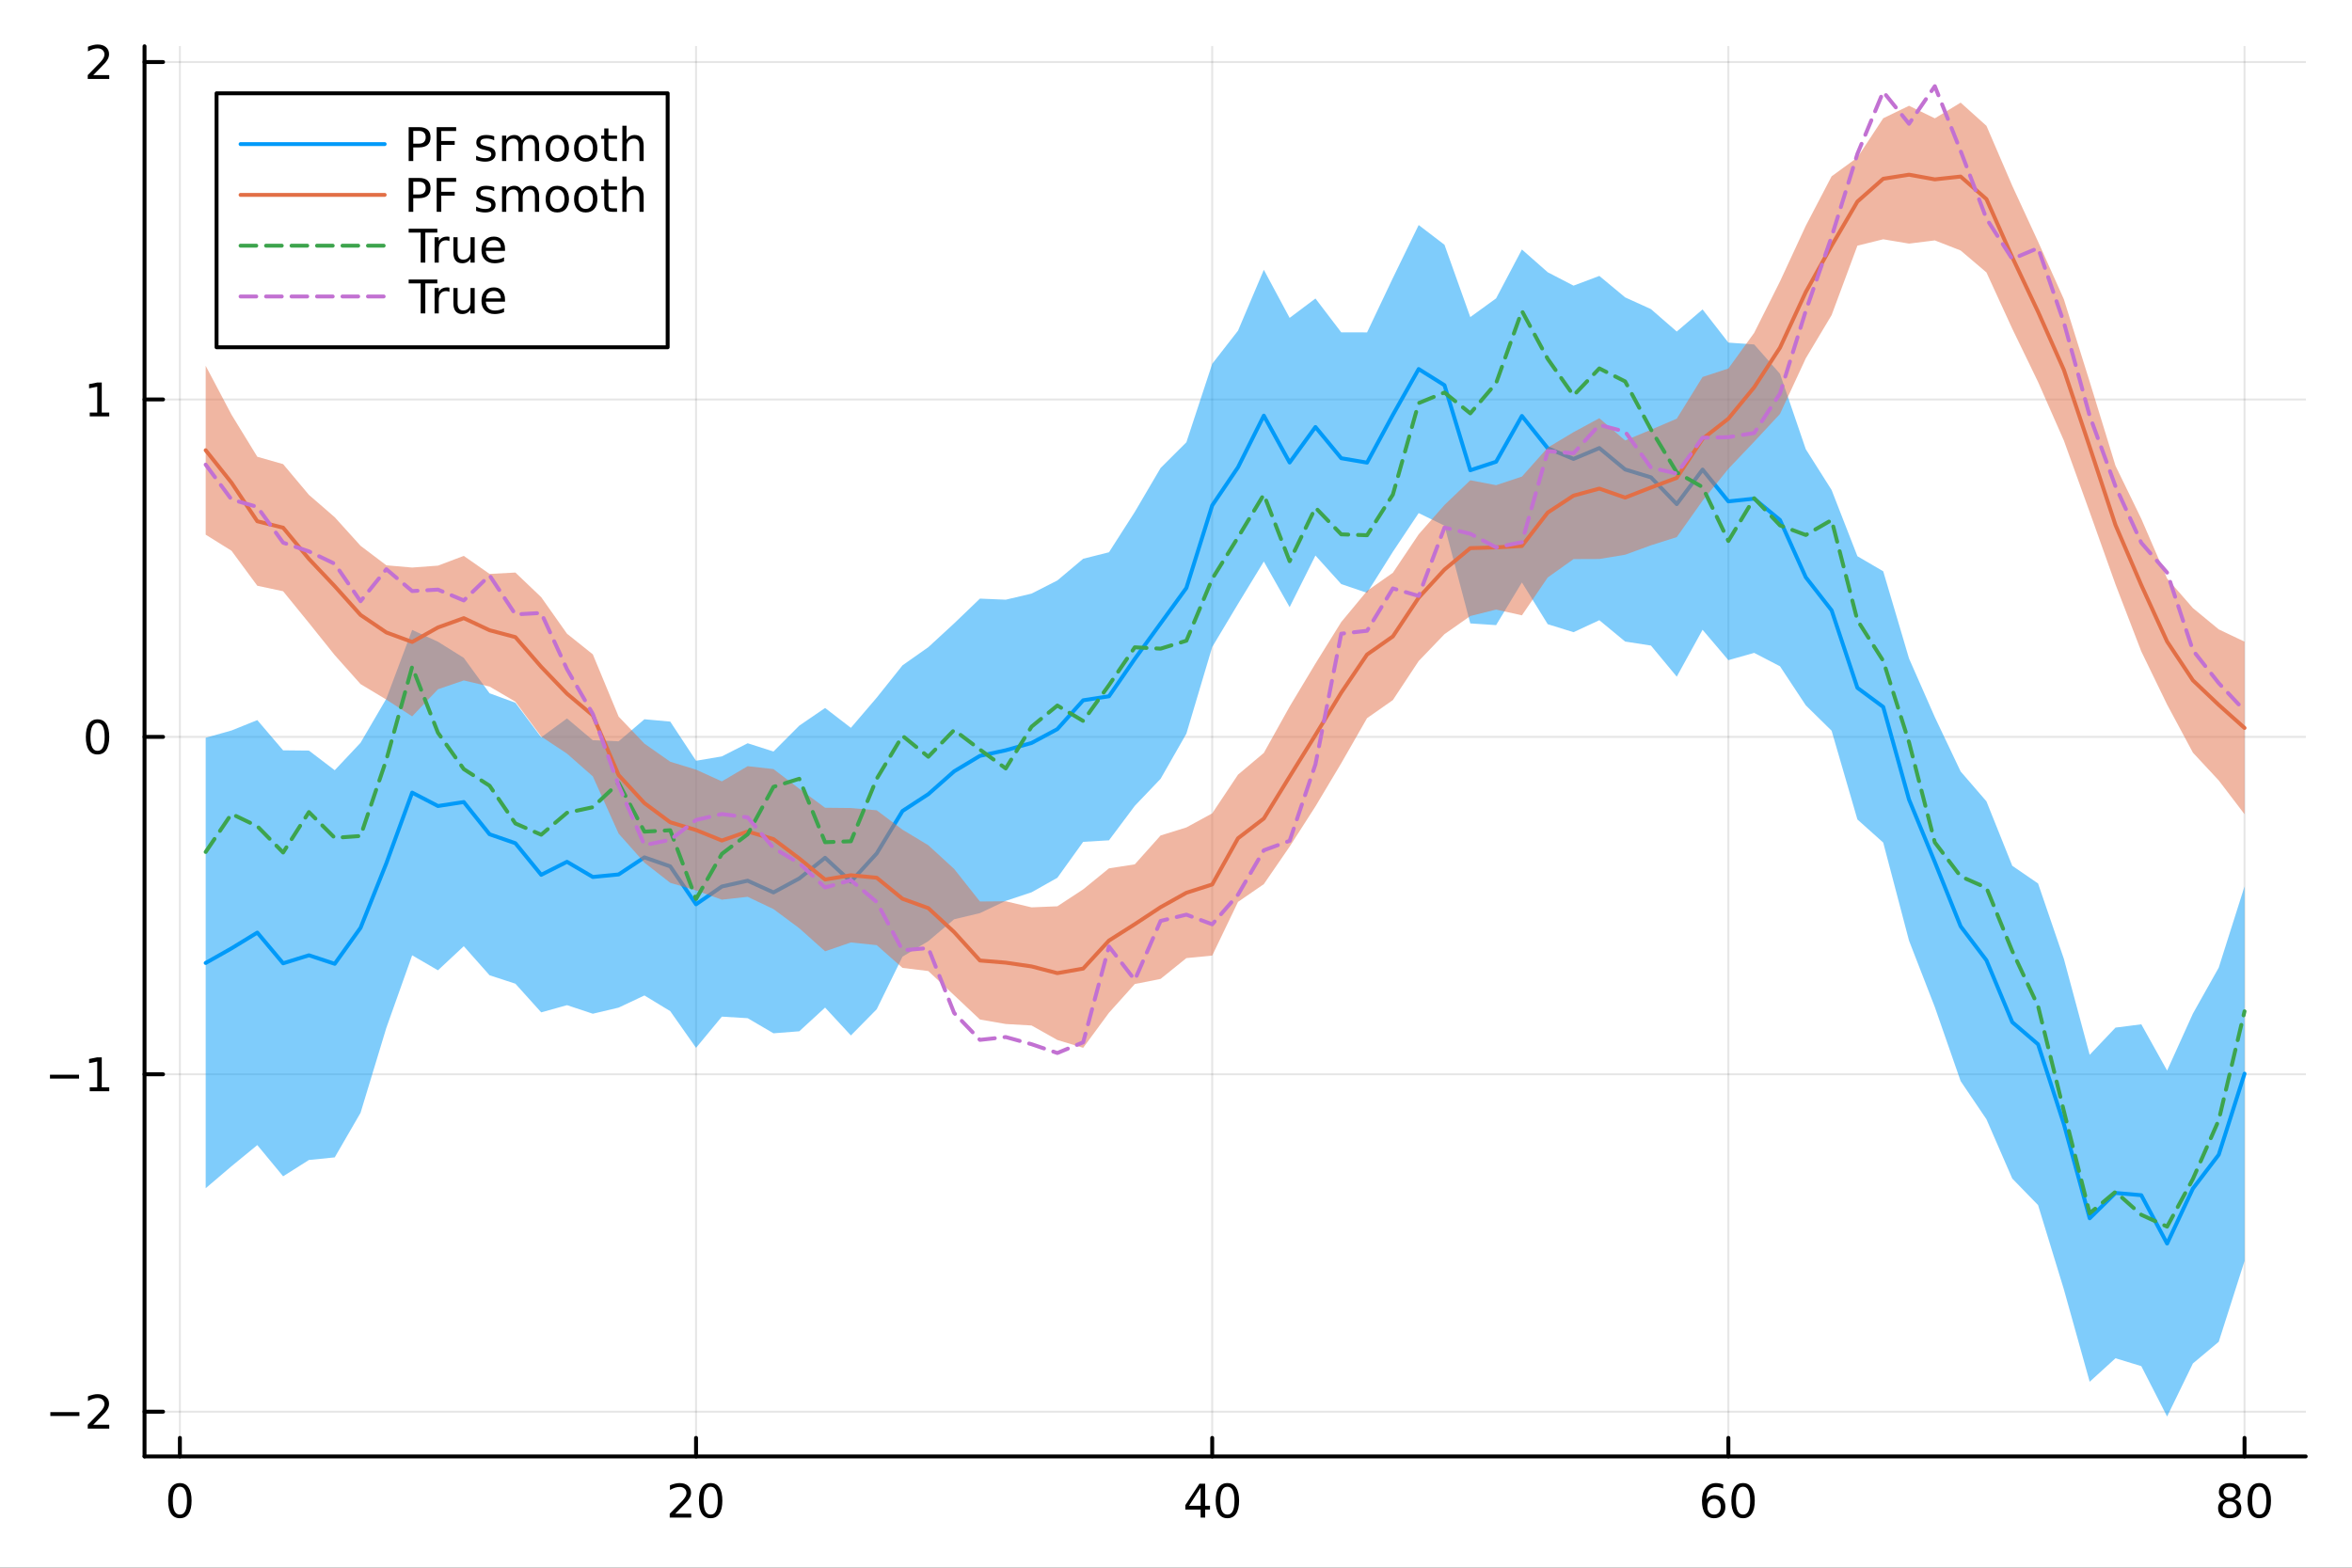 <?xml version="1.0" encoding="utf-8"?>
<svg xmlns="http://www.w3.org/2000/svg" xmlns:xlink="http://www.w3.org/1999/xlink" width="600" height="400" viewBox="0 0 2400 1600">
<rect x="0" y="0" width="2400" height="1600" fill="#333333" stroke="none"/>
<defs>
  <clipPath id="clip310">
    <rect x="0" y="0" width="2400" height="1600"/>
  </clipPath>
</defs>
<path clip-path="url(#clip310)" d="M0 1600 L2400 1600 L2400 0 L0 0  Z" fill="#ffffff" fill-rule="evenodd" fill-opacity="1"/>
<defs>
  <clipPath id="clip311">
    <rect x="480" y="0" width="1681" height="1600"/>
  </clipPath>
</defs>
<path clip-path="url(#clip310)" d="M147.478 1486.45 L2352.76 1486.45 L2352.76 47.244 L147.478 47.244  Z" fill="#ffffff" fill-rule="evenodd" fill-opacity="1"/>
<defs>
  <clipPath id="clip312">
    <rect x="147" y="47" width="2206" height="1440"/>
  </clipPath>
</defs>
<polyline clip-path="url(#clip312)" style="stroke:#000000; stroke-linecap:round; stroke-linejoin:round; stroke-width:2; stroke-opacity:0.1; fill:none" points="183.557,1486.45 183.557,47.244 "/>
<polyline clip-path="url(#clip312)" style="stroke:#000000; stroke-linecap:round; stroke-linejoin:round; stroke-width:2; stroke-opacity:0.1; fill:none" points="710.253,1486.45 710.253,47.244 "/>
<polyline clip-path="url(#clip312)" style="stroke:#000000; stroke-linecap:round; stroke-linejoin:round; stroke-width:2; stroke-opacity:0.1; fill:none" points="1236.95,1486.45 1236.95,47.244 "/>
<polyline clip-path="url(#clip312)" style="stroke:#000000; stroke-linecap:round; stroke-linejoin:round; stroke-width:2; stroke-opacity:0.1; fill:none" points="1763.65,1486.45 1763.65,47.244 "/>
<polyline clip-path="url(#clip312)" style="stroke:#000000; stroke-linecap:round; stroke-linejoin:round; stroke-width:2; stroke-opacity:0.1; fill:none" points="2290.34,1486.45 2290.34,47.244 "/>
<polyline clip-path="url(#clip312)" style="stroke:#000000; stroke-linecap:round; stroke-linejoin:round; stroke-width:2; stroke-opacity:0.1; fill:none" points="147.478,1440.79 2352.76,1440.79 "/>
<polyline clip-path="url(#clip312)" style="stroke:#000000; stroke-linecap:round; stroke-linejoin:round; stroke-width:2; stroke-opacity:0.1; fill:none" points="147.478,1096.42 2352.76,1096.42 "/>
<polyline clip-path="url(#clip312)" style="stroke:#000000; stroke-linecap:round; stroke-linejoin:round; stroke-width:2; stroke-opacity:0.1; fill:none" points="147.478,752.057 2352.76,752.057 "/>
<polyline clip-path="url(#clip312)" style="stroke:#000000; stroke-linecap:round; stroke-linejoin:round; stroke-width:2; stroke-opacity:0.1; fill:none" points="147.478,407.692 2352.76,407.692 "/>
<polyline clip-path="url(#clip312)" style="stroke:#000000; stroke-linecap:round; stroke-linejoin:round; stroke-width:2; stroke-opacity:0.1; fill:none" points="147.478,63.327 2352.76,63.327 "/>
<polyline clip-path="url(#clip310)" style="stroke:#000000; stroke-linecap:round; stroke-linejoin:round; stroke-width:4; stroke-opacity:1; fill:none" points="147.478,1486.45 2352.76,1486.45 "/>
<polyline clip-path="url(#clip310)" style="stroke:#000000; stroke-linecap:round; stroke-linejoin:round; stroke-width:4; stroke-opacity:1; fill:none" points="183.557,1486.45 183.557,1467.55 "/>
<polyline clip-path="url(#clip310)" style="stroke:#000000; stroke-linecap:round; stroke-linejoin:round; stroke-width:4; stroke-opacity:1; fill:none" points="710.253,1486.45 710.253,1467.55 "/>
<polyline clip-path="url(#clip310)" style="stroke:#000000; stroke-linecap:round; stroke-linejoin:round; stroke-width:4; stroke-opacity:1; fill:none" points="1236.95,1486.45 1236.95,1467.55 "/>
<polyline clip-path="url(#clip310)" style="stroke:#000000; stroke-linecap:round; stroke-linejoin:round; stroke-width:4; stroke-opacity:1; fill:none" points="1763.65,1486.45 1763.65,1467.55 "/>
<polyline clip-path="url(#clip310)" style="stroke:#000000; stroke-linecap:round; stroke-linejoin:round; stroke-width:4; stroke-opacity:1; fill:none" points="2290.34,1486.45 2290.34,1467.55 "/>
<path clip-path="url(#clip310)" d="M183.557 1517.37 Q179.946 1517.37 178.117 1520.93 Q176.311 1524.47 176.311 1531.6 Q176.311 1538.71 178.117 1542.27 Q179.946 1545.82 183.557 1545.82 Q187.191 1545.82 188.996 1542.27 Q190.825 1538.71 190.825 1531.6 Q190.825 1524.47 188.996 1520.93 Q187.191 1517.37 183.557 1517.37 M183.557 1513.66 Q189.367 1513.66 192.422 1518.27 Q195.501 1522.85 195.501 1531.6 Q195.501 1540.33 192.422 1544.94 Q189.367 1549.52 183.557 1549.52 Q177.746 1549.52 174.668 1544.94 Q171.612 1540.33 171.612 1531.6 Q171.612 1522.85 174.668 1518.27 Q177.746 1513.66 183.557 1513.66 Z" fill="#000000" fill-rule="nonzero" fill-opacity="1" /><path clip-path="url(#clip310)" d="M689.026 1544.91 L705.346 1544.91 L705.346 1548.85 L683.401 1548.85 L683.401 1544.91 Q686.063 1542.16 690.647 1537.53 Q695.253 1532.88 696.434 1531.53 Q698.679 1529.01 699.559 1527.27 Q700.461 1525.51 700.461 1523.82 Q700.461 1521.07 698.517 1519.33 Q696.596 1517.6 693.494 1517.6 Q691.295 1517.6 688.841 1518.36 Q686.411 1519.13 683.633 1520.68 L683.633 1515.95 Q686.457 1514.82 688.911 1514.24 Q691.364 1513.66 693.401 1513.66 Q698.772 1513.66 701.966 1516.35 Q705.16 1519.03 705.16 1523.52 Q705.16 1525.65 704.35 1527.57 Q703.563 1529.47 701.457 1532.07 Q700.878 1532.74 697.776 1535.95 Q694.674 1539.15 689.026 1544.91 Z" fill="#000000" fill-rule="nonzero" fill-opacity="1" /><path clip-path="url(#clip310)" d="M725.16 1517.37 Q721.549 1517.37 719.721 1520.93 Q717.915 1524.47 717.915 1531.6 Q717.915 1538.71 719.721 1542.27 Q721.549 1545.82 725.16 1545.82 Q728.795 1545.82 730.6 1542.27 Q732.429 1538.71 732.429 1531.6 Q732.429 1524.47 730.6 1520.93 Q728.795 1517.37 725.16 1517.37 M725.16 1513.66 Q730.971 1513.66 734.026 1518.27 Q737.105 1522.85 737.105 1531.6 Q737.105 1540.33 734.026 1544.94 Q730.971 1549.52 725.16 1549.52 Q719.35 1549.52 716.272 1544.94 Q713.216 1540.33 713.216 1531.6 Q713.216 1522.85 716.272 1518.27 Q719.35 1513.66 725.16 1513.66 Z" fill="#000000" fill-rule="nonzero" fill-opacity="1" /><path clip-path="url(#clip310)" d="M1225.12 1518.36 L1213.32 1536.81 L1225.12 1536.81 L1225.12 1518.36 M1223.89 1514.29 L1229.77 1514.29 L1229.77 1536.81 L1234.7 1536.81 L1234.7 1540.7 L1229.77 1540.7 L1229.77 1548.85 L1225.12 1548.85 L1225.12 1540.7 L1209.52 1540.7 L1209.52 1536.19 L1223.89 1514.29 Z" fill="#000000" fill-rule="nonzero" fill-opacity="1" /><path clip-path="url(#clip310)" d="M1252.44 1517.37 Q1248.82 1517.37 1247 1520.93 Q1245.19 1524.47 1245.19 1531.6 Q1245.19 1538.71 1247 1542.27 Q1248.82 1545.82 1252.44 1545.82 Q1256.07 1545.82 1257.88 1542.27 Q1259.7 1538.71 1259.7 1531.6 Q1259.7 1524.47 1257.88 1520.93 Q1256.07 1517.37 1252.44 1517.37 M1252.44 1513.66 Q1258.25 1513.66 1261.3 1518.27 Q1264.38 1522.85 1264.38 1531.6 Q1264.38 1540.33 1261.3 1544.94 Q1258.25 1549.52 1252.44 1549.52 Q1246.63 1549.52 1243.55 1544.94 Q1240.49 1540.33 1240.49 1531.6 Q1240.49 1522.85 1243.55 1518.27 Q1246.63 1513.66 1252.44 1513.66 Z" fill="#000000" fill-rule="nonzero" fill-opacity="1" /><path clip-path="url(#clip310)" d="M1749.05 1529.7 Q1745.9 1529.7 1744.05 1531.86 Q1742.22 1534.01 1742.22 1537.76 Q1742.22 1541.49 1744.05 1543.66 Q1745.9 1545.82 1749.05 1545.82 Q1752.2 1545.82 1754.03 1543.66 Q1755.88 1541.49 1755.88 1537.76 Q1755.88 1534.01 1754.03 1531.86 Q1752.2 1529.7 1749.05 1529.7 M1758.33 1515.05 L1758.33 1519.31 Q1756.57 1518.48 1754.77 1518.04 Q1752.99 1517.6 1751.23 1517.6 Q1746.6 1517.6 1744.14 1520.72 Q1741.71 1523.85 1741.37 1530.17 Q1742.73 1528.15 1744.79 1527.09 Q1746.85 1526 1749.33 1526 Q1754.54 1526 1757.55 1529.17 Q1760.58 1532.32 1760.58 1537.76 Q1760.58 1543.08 1757.43 1546.3 Q1754.28 1549.52 1749.05 1549.52 Q1743.06 1549.52 1739.88 1544.94 Q1736.71 1540.33 1736.71 1531.6 Q1736.71 1523.41 1740.6 1518.55 Q1744.49 1513.66 1751.04 1513.66 Q1752.8 1513.66 1754.58 1514.01 Q1756.39 1514.36 1758.33 1515.05 Z" fill="#000000" fill-rule="nonzero" fill-opacity="1" /><path clip-path="url(#clip310)" d="M1778.63 1517.37 Q1775.02 1517.37 1773.19 1520.93 Q1771.39 1524.47 1771.39 1531.6 Q1771.39 1538.71 1773.19 1542.27 Q1775.02 1545.82 1778.63 1545.82 Q1782.27 1545.82 1784.07 1542.27 Q1785.9 1538.71 1785.9 1531.6 Q1785.9 1524.47 1784.07 1520.93 Q1782.27 1517.37 1778.63 1517.37 M1778.63 1513.66 Q1784.44 1513.66 1787.5 1518.27 Q1790.58 1522.85 1790.58 1531.6 Q1790.58 1540.33 1787.5 1544.94 Q1784.44 1549.52 1778.63 1549.52 Q1772.82 1549.52 1769.75 1544.94 Q1766.69 1540.33 1766.69 1531.6 Q1766.69 1522.85 1769.75 1518.27 Q1772.82 1513.66 1778.63 1513.66 Z" fill="#000000" fill-rule="nonzero" fill-opacity="1" /><path clip-path="url(#clip310)" d="M2275.22 1532.44 Q2271.88 1532.44 2269.96 1534.22 Q2268.06 1536 2268.06 1539.13 Q2268.06 1542.25 2269.96 1544.03 Q2271.88 1545.82 2275.22 1545.82 Q2278.55 1545.82 2280.47 1544.03 Q2282.39 1542.23 2282.39 1539.13 Q2282.39 1536 2280.47 1534.22 Q2278.57 1532.44 2275.22 1532.44 M2270.54 1530.45 Q2267.53 1529.7 2265.84 1527.64 Q2264.17 1525.58 2264.17 1522.62 Q2264.17 1518.48 2267.11 1516.07 Q2270.08 1513.66 2275.22 1513.66 Q2280.38 1513.66 2283.32 1516.07 Q2286.26 1518.48 2286.26 1522.62 Q2286.26 1525.58 2284.57 1527.64 Q2282.9 1529.7 2279.91 1530.45 Q2283.29 1531.23 2285.17 1533.52 Q2287.07 1535.82 2287.07 1539.13 Q2287.07 1544.15 2283.99 1546.83 Q2280.93 1549.52 2275.22 1549.52 Q2269.5 1549.52 2266.42 1546.83 Q2263.36 1544.15 2263.36 1539.13 Q2263.36 1535.82 2265.26 1533.52 Q2267.16 1531.23 2270.54 1530.45 M2268.83 1523.06 Q2268.83 1525.75 2270.49 1527.25 Q2272.18 1528.76 2275.22 1528.76 Q2278.22 1528.76 2279.91 1527.25 Q2281.63 1525.75 2281.63 1523.06 Q2281.63 1520.38 2279.91 1518.87 Q2278.22 1517.37 2275.22 1517.37 Q2272.18 1517.37 2270.49 1518.87 Q2268.83 1520.38 2268.83 1523.06 Z" fill="#000000" fill-rule="nonzero" fill-opacity="1" /><path clip-path="url(#clip310)" d="M2305.38 1517.37 Q2301.77 1517.37 2299.94 1520.93 Q2298.13 1524.47 2298.13 1531.6 Q2298.13 1538.71 2299.94 1542.27 Q2301.77 1545.82 2305.38 1545.82 Q2309.01 1545.82 2310.82 1542.27 Q2312.65 1538.71 2312.65 1531.6 Q2312.65 1524.47 2310.82 1520.93 Q2309.01 1517.37 2305.38 1517.37 M2305.38 1513.66 Q2311.19 1513.66 2314.24 1518.27 Q2317.32 1522.85 2317.32 1531.6 Q2317.32 1540.33 2314.24 1544.94 Q2311.19 1549.52 2305.38 1549.52 Q2299.57 1549.52 2296.49 1544.94 Q2293.43 1540.33 2293.43 1531.6 Q2293.43 1522.85 2296.49 1518.27 Q2299.57 1513.66 2305.38 1513.66 Z" fill="#000000" fill-rule="nonzero" fill-opacity="1" /><polyline clip-path="url(#clip310)" style="stroke:#000000; stroke-linecap:round; stroke-linejoin:round; stroke-width:4; stroke-opacity:1; fill:none" points="147.478,1486.45 147.478,47.244 "/>
<polyline clip-path="url(#clip310)" style="stroke:#000000; stroke-linecap:round; stroke-linejoin:round; stroke-width:4; stroke-opacity:1; fill:none" points="147.478,1440.79 166.376,1440.79 "/>
<polyline clip-path="url(#clip310)" style="stroke:#000000; stroke-linecap:round; stroke-linejoin:round; stroke-width:4; stroke-opacity:1; fill:none" points="147.478,1096.42 166.376,1096.42 "/>
<polyline clip-path="url(#clip310)" style="stroke:#000000; stroke-linecap:round; stroke-linejoin:round; stroke-width:4; stroke-opacity:1; fill:none" points="147.478,752.057 166.376,752.057 "/>
<polyline clip-path="url(#clip310)" style="stroke:#000000; stroke-linecap:round; stroke-linejoin:round; stroke-width:4; stroke-opacity:1; fill:none" points="147.478,407.692 166.376,407.692 "/>
<polyline clip-path="url(#clip310)" style="stroke:#000000; stroke-linecap:round; stroke-linejoin:round; stroke-width:4; stroke-opacity:1; fill:none" points="147.478,63.327 166.376,63.327 "/>
<path clip-path="url(#clip310)" d="M51.362 1441.24 L81.038 1441.24 L81.038 1445.17 L51.362 1445.17 L51.362 1441.24 Z" fill="#000000" fill-rule="nonzero" fill-opacity="1" /><path clip-path="url(#clip310)" d="M95.159 1454.13 L111.478 1454.13 L111.478 1458.07 L89.534 1458.07 L89.534 1454.13 Q92.196 1451.38 96.779 1446.75 Q101.385 1442.09 102.566 1440.75 Q104.811 1438.23 105.691 1436.49 Q106.594 1434.73 106.594 1433.04 Q106.594 1430.29 104.649 1428.55 Q102.728 1426.82 99.626 1426.82 Q97.427 1426.82 94.973 1427.58 Q92.543 1428.34 89.765 1429.9 L89.765 1425.17 Q92.589 1424.04 95.043 1423.46 Q97.496 1422.88 99.534 1422.88 Q104.904 1422.88 108.098 1425.57 Q111.293 1428.25 111.293 1432.74 Q111.293 1434.87 110.483 1436.79 Q109.696 1438.69 107.589 1441.28 Q107.01 1441.96 103.909 1445.17 Q100.807 1448.37 95.159 1454.13 Z" fill="#000000" fill-rule="nonzero" fill-opacity="1" /><path clip-path="url(#clip310)" d="M50.992 1096.87 L80.668 1096.87 L80.668 1100.81 L50.992 1100.81 L50.992 1096.87 Z" fill="#000000" fill-rule="nonzero" fill-opacity="1" /><path clip-path="url(#clip310)" d="M91.571 1109.77 L99.21 1109.77 L99.21 1083.4 L90.899 1085.07 L90.899 1080.81 L99.163 1079.14 L103.839 1079.14 L103.839 1109.77 L111.478 1109.77 L111.478 1113.7 L91.571 1113.7 L91.571 1109.77 Z" fill="#000000" fill-rule="nonzero" fill-opacity="1" /><path clip-path="url(#clip310)" d="M99.534 737.855 Q95.922 737.855 94.094 741.42 Q92.288 744.962 92.288 752.091 Q92.288 759.198 94.094 762.763 Q95.922 766.304 99.534 766.304 Q103.168 766.304 104.973 762.763 Q106.802 759.198 106.802 752.091 Q106.802 744.962 104.973 741.42 Q103.168 737.855 99.534 737.855 M99.534 734.152 Q105.344 734.152 108.399 738.758 Q111.478 743.341 111.478 752.091 Q111.478 760.818 108.399 765.425 Q105.344 770.008 99.534 770.008 Q93.723 770.008 90.645 765.425 Q87.589 760.818 87.589 752.091 Q87.589 743.341 90.645 738.758 Q93.723 734.152 99.534 734.152 Z" fill="#000000" fill-rule="nonzero" fill-opacity="1" /><path clip-path="url(#clip310)" d="M91.571 421.036 L99.21 421.036 L99.21 394.671 L90.899 396.337 L90.899 392.078 L99.163 390.412 L103.839 390.412 L103.839 421.036 L111.478 421.036 L111.478 424.972 L91.571 424.972 L91.571 421.036 Z" fill="#000000" fill-rule="nonzero" fill-opacity="1" /><path clip-path="url(#clip310)" d="M95.159 76.671 L111.478 76.671 L111.478 80.606 L89.534 80.606 L89.534 76.671 Q92.196 73.917 96.779 69.287 Q101.385 64.634 102.566 63.292 Q104.811 60.769 105.691 59.032 Q106.594 57.273 106.594 55.584 Q106.594 52.829 104.649 51.093 Q102.728 49.357 99.626 49.357 Q97.427 49.357 94.973 50.12 Q92.543 50.884 89.765 52.435 L89.765 47.713 Q92.589 46.579 95.043 46 Q97.496 45.422 99.534 45.422 Q104.904 45.422 108.098 48.107 Q111.293 50.792 111.293 55.282 Q111.293 57.412 110.483 59.334 Q109.696 61.232 107.589 63.824 Q107.01 64.496 103.909 67.713 Q100.807 70.907 95.159 76.671 Z" fill="#000000" fill-rule="nonzero" fill-opacity="1" /><path clip-path="url(#clip312)" d="M209.891 1212.7 L236.226 1190.27 L262.561 1168.68 L288.896 1200.55 L315.231 1183.88 L341.566 1181.23 L367.9 1135.74 L394.235 1049 L420.57 974.993 L446.905 990.308 L473.24 965.704 L499.574 995.384 L525.909 1003.98 L552.244 1033.22 L578.579 1025.88 L604.914 1034.62 L631.249 1028.38 L657.583 1015.98 L683.918 1031.98 L710.253 1069.43 L736.588 1037.59 L762.923 1039.18 L789.258 1054.6 L815.592 1052.54 L841.927 1028.35 L868.262 1056.79 L894.597 1030.06 L920.932 976.367 L947.266 960.538 L973.601 938.223 L999.936 931.929 L1026.27 919.425 L1052.61 910.692 L1078.94 895.872 L1105.28 859.184 L1131.61 857.638 L1157.95 822.453 L1184.28 794.858 L1210.61 748.744 L1236.95 660.334 L1263.28 616.331 L1289.62 573.082 L1315.95 619.646 L1342.29 566.969 L1368.62 596.134 L1394.96 605.08 L1421.29 563.147 L1447.63 523.654 L1473.96 536.498 L1500.3 636.258 L1526.63 638.014 L1552.97 594.44 L1579.3 637.051 L1605.64 645.22 L1631.97 632.991 L1658.31 654.778 L1684.64 658.862 L1710.98 690.606 L1737.31 642.748 L1763.65 673.755 L1789.98 666.334 L1816.32 680.013 L1842.65 719.877 L1868.99 745.779 L1895.32 836.369 L1921.65 859.935 L1947.99 960.031 L1974.32 1027.85 L2000.66 1103.42 L2026.99 1142.33 L2053.33 1202.86 L2079.66 1229.93 L2106 1315.97 L2132.33 1410.23 L2158.67 1386.25 L2185 1394.28 L2211.34 1445.72 L2237.67 1391.53 L2264.01 1369.45 L2290.34 1287 L2290.34 904.646 L2264.01 987.578 L2237.67 1034.46 L2211.34 1092.65 L2185 1045.4 L2158.67 1048.8 L2132.33 1076.55 L2106 978.638 L2079.66 901.688 L2053.33 883.634 L2026.99 817.87 L2000.66 787.382 L1974.32 731.93 L1947.99 672.05 L1921.65 583.052 L1895.32 567.667 L1868.99 500.1 L1842.65 458.489 L1816.32 381.465 L1789.98 351.553 L1763.65 349.669 L1737.31 315.803 L1710.98 338.393 L1684.64 315.483 L1658.31 303.508 L1631.97 281.61 L1605.64 291.53 L1579.3 277.86 L1552.97 254.642 L1526.63 304.515 L1500.3 323.63 L1473.96 249.822 L1447.63 229.668 L1421.29 283.749 L1394.96 339.235 L1368.62 339.204 L1342.29 304.659 L1315.95 324.447 L1289.62 275.354 L1263.28 337.483 L1236.95 371.34 L1210.61 451.354 L1184.28 477.645 L1157.95 522.482 L1131.61 563.65 L1105.28 570.265 L1078.94 592.422 L1052.61 605.841 L1026.27 612.056 L999.936 610.949 L973.601 636.25 L947.266 660.507 L920.932 679.038 L894.597 712.042 L868.262 742.838 L841.927 722.574 L815.592 740.595 L789.258 767.003 L762.923 758.577 L736.588 771.99 L710.253 776.45 L683.918 736.472 L657.583 734.088 L631.249 756.579 L604.914 755.486 L578.579 733.241 L552.244 752.493 L525.909 717.223 L499.574 707.568 L473.24 671.424 L446.905 654.952 L420.57 642.899 L394.235 713.069 L367.9 758.085 L341.566 786.109 L315.231 766.061 L288.896 765.798 L262.561 734.946 L236.226 745.553 L209.891 752.937  Z" fill="#009af9" fill-rule="evenodd" fill-opacity="0.5"/>
<polyline clip-path="url(#clip312)" style="stroke:#009af9; stroke-linecap:round; stroke-linejoin:round; stroke-width:4; stroke-opacity:1; fill:none" points="209.891,982.817 236.226,967.912 262.561,951.815 288.896,983.173 315.231,974.972 341.566,983.671 367.9,946.911 394.235,881.033 420.57,808.946 446.905,822.63 473.24,818.564 499.574,851.476 525.909,860.602 552.244,892.855 578.579,879.56 604.914,895.051 631.249,892.479 657.583,875.033 683.918,884.227 710.253,922.939 736.588,904.789 762.923,898.878 789.258,910.803 815.592,896.566 841.927,875.463 868.262,899.814 894.597,871.051 920.932,827.702 947.266,810.522 973.601,787.237 999.936,771.439 1026.27,765.741 1052.61,758.267 1078.94,744.147 1105.28,714.724 1131.61,710.644 1157.95,672.467 1184.28,636.252 1210.61,600.049 1236.95,515.837 1263.28,476.907 1289.62,424.218 1315.95,472.047 1342.29,435.814 1368.62,467.669 1394.96,472.158 1421.29,423.448 1447.63,376.661 1473.96,393.16 1500.3,479.944 1526.63,471.265 1552.97,424.541 1579.3,457.455 1605.64,468.375 1631.97,457.3 1658.31,479.143 1684.64,487.172 1710.98,514.499 1737.31,479.275 1763.65,511.712 1789.98,508.944 1816.32,530.739 1842.65,589.183 1868.99,622.939 1895.32,702.018 1921.65,721.493 1947.99,816.041 1974.32,879.891 2000.66,945.402 2026.99,980.101 2053.33,1043.24 2079.66,1065.81 2106,1147.3 2132.33,1243.39 2158.67,1217.53 2185,1219.84 2211.34,1269.19 2237.67,1212.99 2264.01,1178.51 2290.34,1095.82 "/>
<path clip-path="url(#clip312)" d="M209.891 545.693 L236.226 562.113 L262.561 597.831 L288.896 603.435 L315.231 635.785 L341.566 668.653 L367.9 698.184 L394.235 714.003 L420.57 731.153 L446.905 703.47 L473.24 694.465 L499.574 700.711 L525.909 716.124 L552.244 751.698 L578.579 769.183 L604.914 792.375 L631.249 850.791 L657.583 880.424 L683.918 901.001 L710.253 908.822 L736.588 918.204 L762.923 915.292 L789.258 927.819 L815.592 947.377 L841.927 970.903 L868.262 961.87 L894.597 964.629 L920.932 987.85 L947.266 991.058 L973.601 1015.74 L999.936 1040.53 L1026.27 1045.11 L1052.61 1046.62 L1078.94 1061.42 L1105.28 1069.41 L1131.61 1033.65 L1157.95 1004.31 L1184.28 999.072 L1210.61 977.848 L1236.95 975.284 L1263.28 920.493 L1289.62 902.359 L1315.95 864.062 L1342.29 823.038 L1368.62 778.947 L1394.96 732.942 L1421.29 714.508 L1447.63 674.668 L1473.96 647.244 L1500.3 628.725 L1526.63 622.138 L1552.97 628.008 L1579.3 589.404 L1605.64 570.624 L1631.97 570.514 L1658.31 566.168 L1684.64 556.554 L1710.98 548.182 L1737.31 511.017 L1763.65 478.489 L1789.98 450.804 L1816.32 422.465 L1842.65 365.69 L1868.99 321.604 L1895.32 250.73 L1921.65 244.215 L1947.99 248.625 L1974.32 245.356 L2000.66 255.655 L2026.99 278.048 L2053.33 335.479 L2079.66 389.822 L2106 449.643 L2132.33 522.615 L2158.67 596.456 L2185 664.869 L2211.34 719.118 L2237.67 768.164 L2264.01 796.501 L2290.34 831.002 L2290.34 654.89 L2264.01 642.342 L2237.67 620.613 L2211.34 590.435 L2185 529.495 L2158.67 475.359 L2132.33 389.554 L2106 305.452 L2079.66 246.605 L2053.33 189.606 L2026.99 128.424 L2000.66 104.735 L1974.32 120.778 L1947.99 107.953 L1921.65 120.698 L1895.32 160.739 L1868.99 179.949 L1842.65 230.39 L1816.32 287.198 L1789.98 339.71 L1763.65 376.098 L1737.31 384.751 L1710.98 427.281 L1684.64 438.602 L1658.31 449.548 L1631.97 426.831 L1605.64 441.071 L1579.3 456.859 L1552.97 486.435 L1526.63 495.181 L1500.3 490.157 L1473.96 515.383 L1447.63 545.326 L1421.29 584.578 L1394.96 603.104 L1368.62 634.853 L1342.29 677.257 L1315.95 721.139 L1289.62 768.433 L1263.28 790.628 L1236.95 830.135 L1210.61 844.487 L1184.28 852.701 L1157.95 882.152 L1131.61 886.236 L1105.28 907.692 L1078.94 924.962 L1052.61 926.057 L1026.27 919.863 L999.936 920.083 L973.601 886.82 L947.266 862.669 L920.932 846.772 L894.597 827.001 L868.262 824.679 L841.927 824.406 L815.592 804.999 L789.258 784.946 L762.923 781.989 L736.588 797.486 L710.253 785.511 L683.918 777.432 L657.583 758.955 L631.249 731.338 L604.914 667.841 L578.579 646.79 L552.244 609.476 L525.909 584.352 L499.574 585.754 L473.24 567.337 L446.905 577.289 L420.57 579.232 L394.235 576.96 L367.9 557.044 L341.566 527.898 L315.231 505.062 L288.896 473.693 L262.561 466.171 L236.226 423.194 L209.891 373.358  Z" fill="#e26f46" fill-rule="evenodd" fill-opacity="0.5"/>
<polyline clip-path="url(#clip312)" style="stroke:#e26f46; stroke-linecap:round; stroke-linejoin:round; stroke-width:4; stroke-opacity:1; fill:none" points="209.891,459.526 236.226,492.654 262.561,532.001 288.896,538.564 315.231,570.423 341.566,598.275 367.9,627.614 394.235,645.481 420.57,655.193 446.905,640.379 473.24,630.901 499.574,643.233 525.909,650.238 552.244,680.587 578.579,707.987 604.914,730.108 631.249,791.065 657.583,819.689 683.918,839.216 710.253,847.166 736.588,857.845 762.923,848.641 789.258,856.383 815.592,876.188 841.927,897.655 868.262,893.275 894.597,895.815 920.932,917.311 947.266,926.863 973.601,951.281 999.936,980.305 1026.27,982.487 1052.61,986.34 1078.94,993.193 1105.28,988.551 1131.61,959.945 1157.95,943.232 1184.28,925.886 1210.61,911.167 1236.95,902.709 1263.28,855.56 1289.62,835.396 1315.95,792.601 1342.29,750.147 1368.62,706.9 1394.96,668.023 1421.29,649.543 1447.63,609.997 1473.96,581.314 1500.3,559.441 1526.63,558.66 1552.97,557.222 1579.3,523.132 1605.64,505.848 1631.97,498.673 1658.31,507.858 1684.64,497.578 1710.98,487.732 1737.31,447.884 1763.65,427.294 1789.98,395.257 1816.32,354.832 1842.65,298.04 1868.99,250.776 1895.32,205.735 1921.65,182.457 1947.99,178.289 1974.32,183.067 2000.66,180.195 2026.99,203.236 2053.33,262.542 2079.66,318.214 2106,377.547 2132.33,456.085 2158.67,535.908 2185,597.182 2211.34,654.777 2237.67,694.389 2264.01,719.421 2290.34,742.946 "/>
<polyline clip-path="url(#clip312)" style="stroke:#3da44d; stroke-linecap:round; stroke-linejoin:round; stroke-width:4; stroke-opacity:1; fill:none" stroke-dasharray="16, 10" points="209.891,869.512 236.226,830.638 262.561,843.27 288.896,870.076 315.231,828.826 341.566,855.109 367.9,853.214 394.235,775.386 420.57,680.568 446.905,747.865 473.24,784.948 499.574,801.924 525.909,840.419 552.244,851.923 578.579,829.54 604.914,823.864 631.249,799.042 657.583,848.773 683.918,847.366 710.253,917.554 736.588,871.483 762.923,851.468 789.258,803.076 815.592,794.826 841.927,859.565 868.262,858.627 894.597,794.807 920.932,750.973 947.266,772.352 973.601,745.064 999.936,765.007 1026.27,784.295 1052.61,741.634 1078.94,720.081 1105.28,735.83 1131.61,699.218 1157.95,660.65 1184.28,662.038 1210.61,653.919 1236.95,590.786 1263.28,548.395 1289.62,504.677 1315.95,572.77 1342.29,518.111 1368.62,545.364 1394.96,546.264 1421.29,504.787 1447.63,411.409 1473.96,400.612 1500.3,421.879 1526.63,391.067 1552.97,317.352 1579.3,366.295 1605.64,403.649 1631.97,376.029 1658.31,389.28 1684.64,438.389 1710.98,482.061 1737.31,497.163 1763.65,552.116 1789.98,508.514 1816.32,536.197 1842.65,546.01 1868.99,530.74 1895.32,633.095 1921.65,674.458 1947.99,757.588 1974.32,859.776 2000.66,894.46 2026.99,906.114 2053.33,970.698 2079.66,1026.89 2106,1134.02 2132.33,1238.34 2158.67,1216.36 2185,1239.83 2211.34,1251.9 2237.67,1203.2 2264.01,1143.29 2290.34,1032.16 "/>
<polyline clip-path="url(#clip312)" style="stroke:#c271d2; stroke-linecap:round; stroke-linejoin:round; stroke-width:4; stroke-opacity:1; fill:none" stroke-dasharray="16, 10" points="209.891,474.222 236.226,509.78 262.561,517.336 288.896,553.834 315.231,562.75 341.566,575.394 367.9,613.621 394.235,580.964 420.57,603.24 446.905,601.764 473.24,612.83 499.574,587.289 525.909,627.073 552.244,625.581 578.579,683.017 604.914,728.608 631.249,801.691 657.583,862.534 683.918,857.101 710.253,836.903 736.588,830.807 762.923,834.235 789.258,865.418 815.592,881.088 841.927,905.765 868.262,898.371 894.597,920.577 920.932,969.898 947.266,967.591 973.601,1033.84 999.936,1061.31 1026.27,1058.42 1052.61,1065.72 1078.94,1074.71 1105.28,1063.79 1131.61,966.009 1157.95,1000.15 1184.28,939.91 1210.61,933.505 1236.95,943.355 1263.28,913.038 1289.62,867.816 1315.95,858.163 1342.29,780.098 1368.62,646.756 1394.96,643.785 1421.29,600.523 1447.63,608.222 1473.96,538.432 1500.3,544.752 1526.63,558.648 1552.97,553.404 1579.3,460.433 1605.64,462.602 1631.97,433.685 1658.31,440.532 1684.64,477.27 1710.98,483.321 1737.31,446.769 1763.65,446.161 1789.98,441.948 1816.32,401.65 1842.65,317.198 1868.99,241.599 1895.32,157.009 1921.65,93.644 1947.99,126.334 1974.32,87.976 2000.66,154.123 2026.99,223.165 2053.33,264.305 2079.66,253.173 2106,329.17 2132.33,424.409 2158.67,496.372 2185,553.952 2211.34,584.421 2237.67,663.753 2264.01,697.193 2290.34,725.26 "/>
<path clip-path="url(#clip310)" d="M220.987 354.418 L681.282 354.418 L681.282 95.218 L220.987 95.218  Z" fill="#ffffff" fill-rule="evenodd" fill-opacity="1"/>
<polyline clip-path="url(#clip310)" style="stroke:#000000; stroke-linecap:round; stroke-linejoin:round; stroke-width:4; stroke-opacity:1; fill:none" points="220.987,354.418 681.282,354.418 681.282,95.218 220.987,95.218 220.987,354.418 "/>
<polyline clip-path="url(#clip310)" style="stroke:#009af9; stroke-linecap:round; stroke-linejoin:round; stroke-width:4; stroke-opacity:1; fill:none" points="245.49,147.058 392.509,147.058 "/>
<path clip-path="url(#clip310)" d="M421.688 133.62 L421.688 146.606 L427.567 146.606 Q430.831 146.606 432.614 144.916 Q434.396 143.227 434.396 140.102 Q434.396 137 432.614 135.31 Q430.831 133.62 427.567 133.62 L421.688 133.62 M417.012 129.778 L427.567 129.778 Q433.378 129.778 436.34 132.416 Q439.327 135.032 439.327 140.102 Q439.327 145.217 436.34 147.833 Q433.378 150.449 427.567 150.449 L421.688 150.449 L421.688 164.338 L417.012 164.338 L417.012 129.778 Z" fill="#000000" fill-rule="nonzero" fill-opacity="1" /><path clip-path="url(#clip310)" d="M445.6 129.778 L465.461 129.778 L465.461 133.713 L450.276 133.713 L450.276 143.898 L463.979 143.898 L463.979 147.833 L450.276 147.833 L450.276 164.338 L445.6 164.338 L445.6 129.778 Z" fill="#000000" fill-rule="nonzero" fill-opacity="1" /><path clip-path="url(#clip310)" d="M504.28 139.176 L504.28 143.203 Q502.474 142.277 500.53 141.815 Q498.586 141.352 496.502 141.352 Q493.331 141.352 491.734 142.324 Q490.16 143.296 490.16 145.24 Q490.16 146.722 491.294 147.578 Q492.428 148.412 495.854 149.176 L497.312 149.5 Q501.849 150.472 503.748 152.254 Q505.669 154.014 505.669 157.185 Q505.669 160.796 502.798 162.902 Q499.951 165.009 494.951 165.009 Q492.868 165.009 490.599 164.592 Q488.354 164.199 485.854 163.388 L485.854 158.99 Q488.215 160.217 490.507 160.842 Q492.799 161.444 495.044 161.444 Q498.053 161.444 499.673 160.426 Q501.294 159.384 501.294 157.509 Q501.294 155.773 500.113 154.847 Q498.956 153.921 494.998 153.064 L493.516 152.717 Q489.558 151.884 487.799 150.171 Q486.039 148.435 486.039 145.426 Q486.039 141.768 488.632 139.778 Q491.224 137.787 495.993 137.787 Q498.354 137.787 500.437 138.134 Q502.521 138.481 504.28 139.176 Z" fill="#000000" fill-rule="nonzero" fill-opacity="1" /><path clip-path="url(#clip310)" d="M532.636 143.389 Q534.233 140.518 536.456 139.153 Q538.678 137.787 541.687 137.787 Q545.738 137.787 547.937 140.634 Q550.136 143.458 550.136 148.689 L550.136 164.338 L545.854 164.338 L545.854 148.828 Q545.854 145.102 544.534 143.296 Q543.215 141.49 540.507 141.49 Q537.196 141.49 535.275 143.69 Q533.354 145.889 533.354 149.685 L533.354 164.338 L529.071 164.338 L529.071 148.828 Q529.071 145.078 527.752 143.296 Q526.433 141.49 523.678 141.49 Q520.414 141.49 518.493 143.713 Q516.572 145.912 516.572 149.685 L516.572 164.338 L512.289 164.338 L512.289 138.412 L516.572 138.412 L516.572 142.44 Q518.03 140.055 520.067 138.921 Q522.104 137.787 524.905 137.787 Q527.729 137.787 529.696 139.222 Q531.687 140.657 532.636 143.389 Z" fill="#000000" fill-rule="nonzero" fill-opacity="1" /><path clip-path="url(#clip310)" d="M568.678 141.398 Q565.252 141.398 563.261 144.083 Q561.27 146.745 561.27 151.398 Q561.27 156.051 563.238 158.736 Q565.229 161.398 568.678 161.398 Q572.081 161.398 574.071 158.713 Q576.062 156.027 576.062 151.398 Q576.062 146.791 574.071 144.106 Q572.081 141.398 568.678 141.398 M568.678 137.787 Q574.233 137.787 577.405 141.398 Q580.576 145.009 580.576 151.398 Q580.576 157.764 577.405 161.398 Q574.233 165.009 568.678 165.009 Q563.099 165.009 559.928 161.398 Q556.78 157.764 556.78 151.398 Q556.78 145.009 559.928 141.398 Q563.099 137.787 568.678 137.787 Z" fill="#000000" fill-rule="nonzero" fill-opacity="1" /><path clip-path="url(#clip310)" d="M597.682 141.398 Q594.256 141.398 592.266 144.083 Q590.275 146.745 590.275 151.398 Q590.275 156.051 592.242 158.736 Q594.233 161.398 597.682 161.398 Q601.085 161.398 603.076 158.713 Q605.066 156.027 605.066 151.398 Q605.066 146.791 603.076 144.106 Q601.085 141.398 597.682 141.398 M597.682 137.787 Q603.238 137.787 606.409 141.398 Q609.58 145.009 609.58 151.398 Q609.58 157.764 606.409 161.398 Q603.238 165.009 597.682 165.009 Q592.104 165.009 588.932 161.398 Q585.784 157.764 585.784 151.398 Q585.784 145.009 588.932 141.398 Q592.104 137.787 597.682 137.787 Z" fill="#000000" fill-rule="nonzero" fill-opacity="1" /><path clip-path="url(#clip310)" d="M620.853 131.051 L620.853 138.412 L629.626 138.412 L629.626 141.722 L620.853 141.722 L620.853 155.796 Q620.853 158.967 621.71 159.87 Q622.589 160.773 625.252 160.773 L629.626 160.773 L629.626 164.338 L625.252 164.338 Q620.321 164.338 618.446 162.509 Q616.571 160.657 616.571 155.796 L616.571 141.722 L613.446 141.722 L613.446 138.412 L616.571 138.412 L616.571 131.051 L620.853 131.051 Z" fill="#000000" fill-rule="nonzero" fill-opacity="1" /><path clip-path="url(#clip310)" d="M656.779 148.689 L656.779 164.338 L652.52 164.338 L652.52 148.828 Q652.52 145.148 651.085 143.319 Q649.65 141.49 646.779 141.49 Q643.33 141.49 641.339 143.69 Q639.349 145.889 639.349 149.685 L639.349 164.338 L635.066 164.338 L635.066 128.319 L639.349 128.319 L639.349 142.44 Q640.876 140.102 642.937 138.944 Q645.02 137.787 647.728 137.787 Q652.196 137.787 654.487 140.565 Q656.779 143.319 656.779 148.689 Z" fill="#000000" fill-rule="nonzero" fill-opacity="1" /><polyline clip-path="url(#clip310)" style="stroke:#e26f46; stroke-linecap:round; stroke-linejoin:round; stroke-width:4; stroke-opacity:1; fill:none" points="245.49,198.898 392.509,198.898 "/>
<path clip-path="url(#clip310)" d="M421.688 185.46 L421.688 198.446 L427.567 198.446 Q430.831 198.446 432.614 196.756 Q434.396 195.067 434.396 191.942 Q434.396 188.84 432.614 187.15 Q430.831 185.46 427.567 185.46 L421.688 185.46 M417.012 181.618 L427.567 181.618 Q433.378 181.618 436.34 184.256 Q439.327 186.872 439.327 191.942 Q439.327 197.057 436.34 199.673 Q433.378 202.289 427.567 202.289 L421.688 202.289 L421.688 216.178 L417.012 216.178 L417.012 181.618 Z" fill="#000000" fill-rule="nonzero" fill-opacity="1" /><path clip-path="url(#clip310)" d="M445.6 181.618 L465.461 181.618 L465.461 185.553 L450.276 185.553 L450.276 195.738 L463.979 195.738 L463.979 199.673 L450.276 199.673 L450.276 216.178 L445.6 216.178 L445.6 181.618 Z" fill="#000000" fill-rule="nonzero" fill-opacity="1" /><path clip-path="url(#clip310)" d="M504.28 191.016 L504.28 195.043 Q502.474 194.117 500.53 193.655 Q498.586 193.192 496.502 193.192 Q493.331 193.192 491.734 194.164 Q490.16 195.136 490.16 197.08 Q490.16 198.562 491.294 199.418 Q492.428 200.252 495.854 201.016 L497.312 201.34 Q501.849 202.312 503.748 204.094 Q505.669 205.854 505.669 209.025 Q505.669 212.636 502.798 214.742 Q499.951 216.849 494.951 216.849 Q492.868 216.849 490.599 216.432 Q488.354 216.039 485.854 215.228 L485.854 210.83 Q488.215 212.057 490.507 212.682 Q492.799 213.284 495.044 213.284 Q498.053 213.284 499.673 212.266 Q501.294 211.224 501.294 209.349 Q501.294 207.613 500.113 206.687 Q498.956 205.761 494.998 204.904 L493.516 204.557 Q489.558 203.724 487.799 202.011 Q486.039 200.275 486.039 197.266 Q486.039 193.608 488.632 191.618 Q491.224 189.627 495.993 189.627 Q498.354 189.627 500.437 189.974 Q502.521 190.321 504.28 191.016 Z" fill="#000000" fill-rule="nonzero" fill-opacity="1" /><path clip-path="url(#clip310)" d="M532.636 195.229 Q534.233 192.358 536.456 190.993 Q538.678 189.627 541.687 189.627 Q545.738 189.627 547.937 192.474 Q550.136 195.298 550.136 200.529 L550.136 216.178 L545.854 216.178 L545.854 200.668 Q545.854 196.942 544.534 195.136 Q543.215 193.33 540.507 193.33 Q537.196 193.33 535.275 195.53 Q533.354 197.729 533.354 201.525 L533.354 216.178 L529.071 216.178 L529.071 200.668 Q529.071 196.918 527.752 195.136 Q526.433 193.33 523.678 193.33 Q520.414 193.33 518.493 195.553 Q516.572 197.752 516.572 201.525 L516.572 216.178 L512.289 216.178 L512.289 190.252 L516.572 190.252 L516.572 194.28 Q518.03 191.895 520.067 190.761 Q522.104 189.627 524.905 189.627 Q527.729 189.627 529.696 191.062 Q531.687 192.497 532.636 195.229 Z" fill="#000000" fill-rule="nonzero" fill-opacity="1" /><path clip-path="url(#clip310)" d="M568.678 193.238 Q565.252 193.238 563.261 195.923 Q561.27 198.585 561.27 203.238 Q561.27 207.891 563.238 210.576 Q565.229 213.238 568.678 213.238 Q572.081 213.238 574.071 210.553 Q576.062 207.867 576.062 203.238 Q576.062 198.631 574.071 195.946 Q572.081 193.238 568.678 193.238 M568.678 189.627 Q574.233 189.627 577.405 193.238 Q580.576 196.849 580.576 203.238 Q580.576 209.604 577.405 213.238 Q574.233 216.849 568.678 216.849 Q563.099 216.849 559.928 213.238 Q556.78 209.604 556.78 203.238 Q556.78 196.849 559.928 193.238 Q563.099 189.627 568.678 189.627 Z" fill="#000000" fill-rule="nonzero" fill-opacity="1" /><path clip-path="url(#clip310)" d="M597.682 193.238 Q594.256 193.238 592.266 195.923 Q590.275 198.585 590.275 203.238 Q590.275 207.891 592.242 210.576 Q594.233 213.238 597.682 213.238 Q601.085 213.238 603.076 210.553 Q605.066 207.867 605.066 203.238 Q605.066 198.631 603.076 195.946 Q601.085 193.238 597.682 193.238 M597.682 189.627 Q603.238 189.627 606.409 193.238 Q609.58 196.849 609.58 203.238 Q609.58 209.604 606.409 213.238 Q603.238 216.849 597.682 216.849 Q592.104 216.849 588.932 213.238 Q585.784 209.604 585.784 203.238 Q585.784 196.849 588.932 193.238 Q592.104 189.627 597.682 189.627 Z" fill="#000000" fill-rule="nonzero" fill-opacity="1" /><path clip-path="url(#clip310)" d="M620.853 182.891 L620.853 190.252 L629.626 190.252 L629.626 193.562 L620.853 193.562 L620.853 207.636 Q620.853 210.807 621.71 211.71 Q622.589 212.613 625.252 212.613 L629.626 212.613 L629.626 216.178 L625.252 216.178 Q620.321 216.178 618.446 214.349 Q616.571 212.497 616.571 207.636 L616.571 193.562 L613.446 193.562 L613.446 190.252 L616.571 190.252 L616.571 182.891 L620.853 182.891 Z" fill="#000000" fill-rule="nonzero" fill-opacity="1" /><path clip-path="url(#clip310)" d="M656.779 200.529 L656.779 216.178 L652.52 216.178 L652.52 200.668 Q652.52 196.988 651.085 195.159 Q649.65 193.33 646.779 193.33 Q643.33 193.33 641.339 195.53 Q639.349 197.729 639.349 201.525 L639.349 216.178 L635.066 216.178 L635.066 180.159 L639.349 180.159 L639.349 194.28 Q640.876 191.942 642.937 190.784 Q645.02 189.627 647.728 189.627 Q652.196 189.627 654.487 192.405 Q656.779 195.159 656.779 200.529 Z" fill="#000000" fill-rule="nonzero" fill-opacity="1" /><polyline clip-path="url(#clip310)" style="stroke:#3da44d; stroke-linecap:round; stroke-linejoin:round; stroke-width:4; stroke-opacity:1; fill:none" stroke-dasharray="16, 10" points="245.49,250.738 392.509,250.738 "/>
<path clip-path="url(#clip310)" d="M417.012 233.458 L446.248 233.458 L446.248 237.393 L433.979 237.393 L433.979 268.018 L429.28 268.018 L429.28 237.393 L417.012 237.393 L417.012 233.458 Z" fill="#000000" fill-rule="nonzero" fill-opacity="1" /><path clip-path="url(#clip310)" d="M458.632 246.073 Q457.914 245.657 457.058 245.471 Q456.225 245.263 455.206 245.263 Q451.595 245.263 449.651 247.624 Q447.729 249.962 447.729 254.36 L447.729 268.018 L443.447 268.018 L443.447 242.092 L447.729 242.092 L447.729 246.12 Q449.072 243.758 451.225 242.624 Q453.377 241.467 456.456 241.467 Q456.896 241.467 457.428 241.536 Q457.961 241.583 458.609 241.698 L458.632 246.073 Z" fill="#000000" fill-rule="nonzero" fill-opacity="1" /><path clip-path="url(#clip310)" d="M462.66 257.786 L462.66 242.092 L466.919 242.092 L466.919 257.624 Q466.919 261.305 468.354 263.156 Q469.789 264.985 472.66 264.985 Q476.109 264.985 478.1 262.786 Q480.113 260.587 480.113 256.791 L480.113 242.092 L484.373 242.092 L484.373 268.018 L480.113 268.018 L480.113 264.036 Q478.562 266.397 476.502 267.555 Q474.465 268.689 471.757 268.689 Q467.289 268.689 464.975 265.911 Q462.66 263.133 462.66 257.786 M473.377 241.467 L473.377 241.467 Z" fill="#000000" fill-rule="nonzero" fill-opacity="1" /><path clip-path="url(#clip310)" d="M515.322 253.99 L515.322 256.073 L495.738 256.073 Q496.016 260.471 498.377 262.786 Q500.761 265.078 504.998 265.078 Q507.451 265.078 509.743 264.476 Q512.058 263.874 514.326 262.67 L514.326 266.698 Q512.035 267.67 509.627 268.18 Q507.22 268.689 504.743 268.689 Q498.539 268.689 494.905 265.078 Q491.294 261.467 491.294 255.309 Q491.294 248.944 494.72 245.217 Q498.169 241.467 504.002 241.467 Q509.234 241.467 512.266 244.846 Q515.322 248.203 515.322 253.99 M511.062 252.74 Q511.016 249.245 509.095 247.161 Q507.197 245.078 504.048 245.078 Q500.484 245.078 498.331 247.092 Q496.201 249.106 495.877 252.763 L511.062 252.74 Z" fill="#000000" fill-rule="nonzero" fill-opacity="1" /><polyline clip-path="url(#clip310)" style="stroke:#c271d2; stroke-linecap:round; stroke-linejoin:round; stroke-width:4; stroke-opacity:1; fill:none" stroke-dasharray="16, 10" points="245.49,302.578 392.509,302.578 "/>
<path clip-path="url(#clip310)" d="M417.012 285.298 L446.248 285.298 L446.248 289.233 L433.979 289.233 L433.979 319.858 L429.28 319.858 L429.28 289.233 L417.012 289.233 L417.012 285.298 Z" fill="#000000" fill-rule="nonzero" fill-opacity="1" /><path clip-path="url(#clip310)" d="M458.632 297.913 Q457.914 297.497 457.058 297.311 Q456.225 297.103 455.206 297.103 Q451.595 297.103 449.651 299.464 Q447.729 301.802 447.729 306.2 L447.729 319.858 L443.447 319.858 L443.447 293.932 L447.729 293.932 L447.729 297.96 Q449.072 295.598 451.225 294.464 Q453.377 293.307 456.456 293.307 Q456.896 293.307 457.428 293.376 Q457.961 293.423 458.609 293.538 L458.632 297.913 Z" fill="#000000" fill-rule="nonzero" fill-opacity="1" /><path clip-path="url(#clip310)" d="M462.66 309.626 L462.66 293.932 L466.919 293.932 L466.919 309.464 Q466.919 313.145 468.354 314.996 Q469.789 316.825 472.66 316.825 Q476.109 316.825 478.1 314.626 Q480.113 312.427 480.113 308.631 L480.113 293.932 L484.373 293.932 L484.373 319.858 L480.113 319.858 L480.113 315.876 Q478.562 318.237 476.502 319.395 Q474.465 320.529 471.757 320.529 Q467.289 320.529 464.975 317.751 Q462.66 314.973 462.66 309.626 M473.377 293.307 L473.377 293.307 Z" fill="#000000" fill-rule="nonzero" fill-opacity="1" /><path clip-path="url(#clip310)" d="M515.322 305.83 L515.322 307.913 L495.738 307.913 Q496.016 312.311 498.377 314.626 Q500.761 316.918 504.998 316.918 Q507.451 316.918 509.743 316.316 Q512.058 315.714 514.326 314.51 L514.326 318.538 Q512.035 319.51 509.627 320.02 Q507.22 320.529 504.743 320.529 Q498.539 320.529 494.905 316.918 Q491.294 313.307 491.294 307.149 Q491.294 300.784 494.72 297.057 Q498.169 293.307 504.002 293.307 Q509.234 293.307 512.266 296.686 Q515.322 300.043 515.322 305.83 M511.062 304.58 Q511.016 301.085 509.095 299.001 Q507.197 296.918 504.048 296.918 Q500.484 296.918 498.331 298.932 Q496.201 300.946 495.877 304.603 L511.062 304.58 Z" fill="#000000" fill-rule="nonzero" fill-opacity="1" /></svg>
